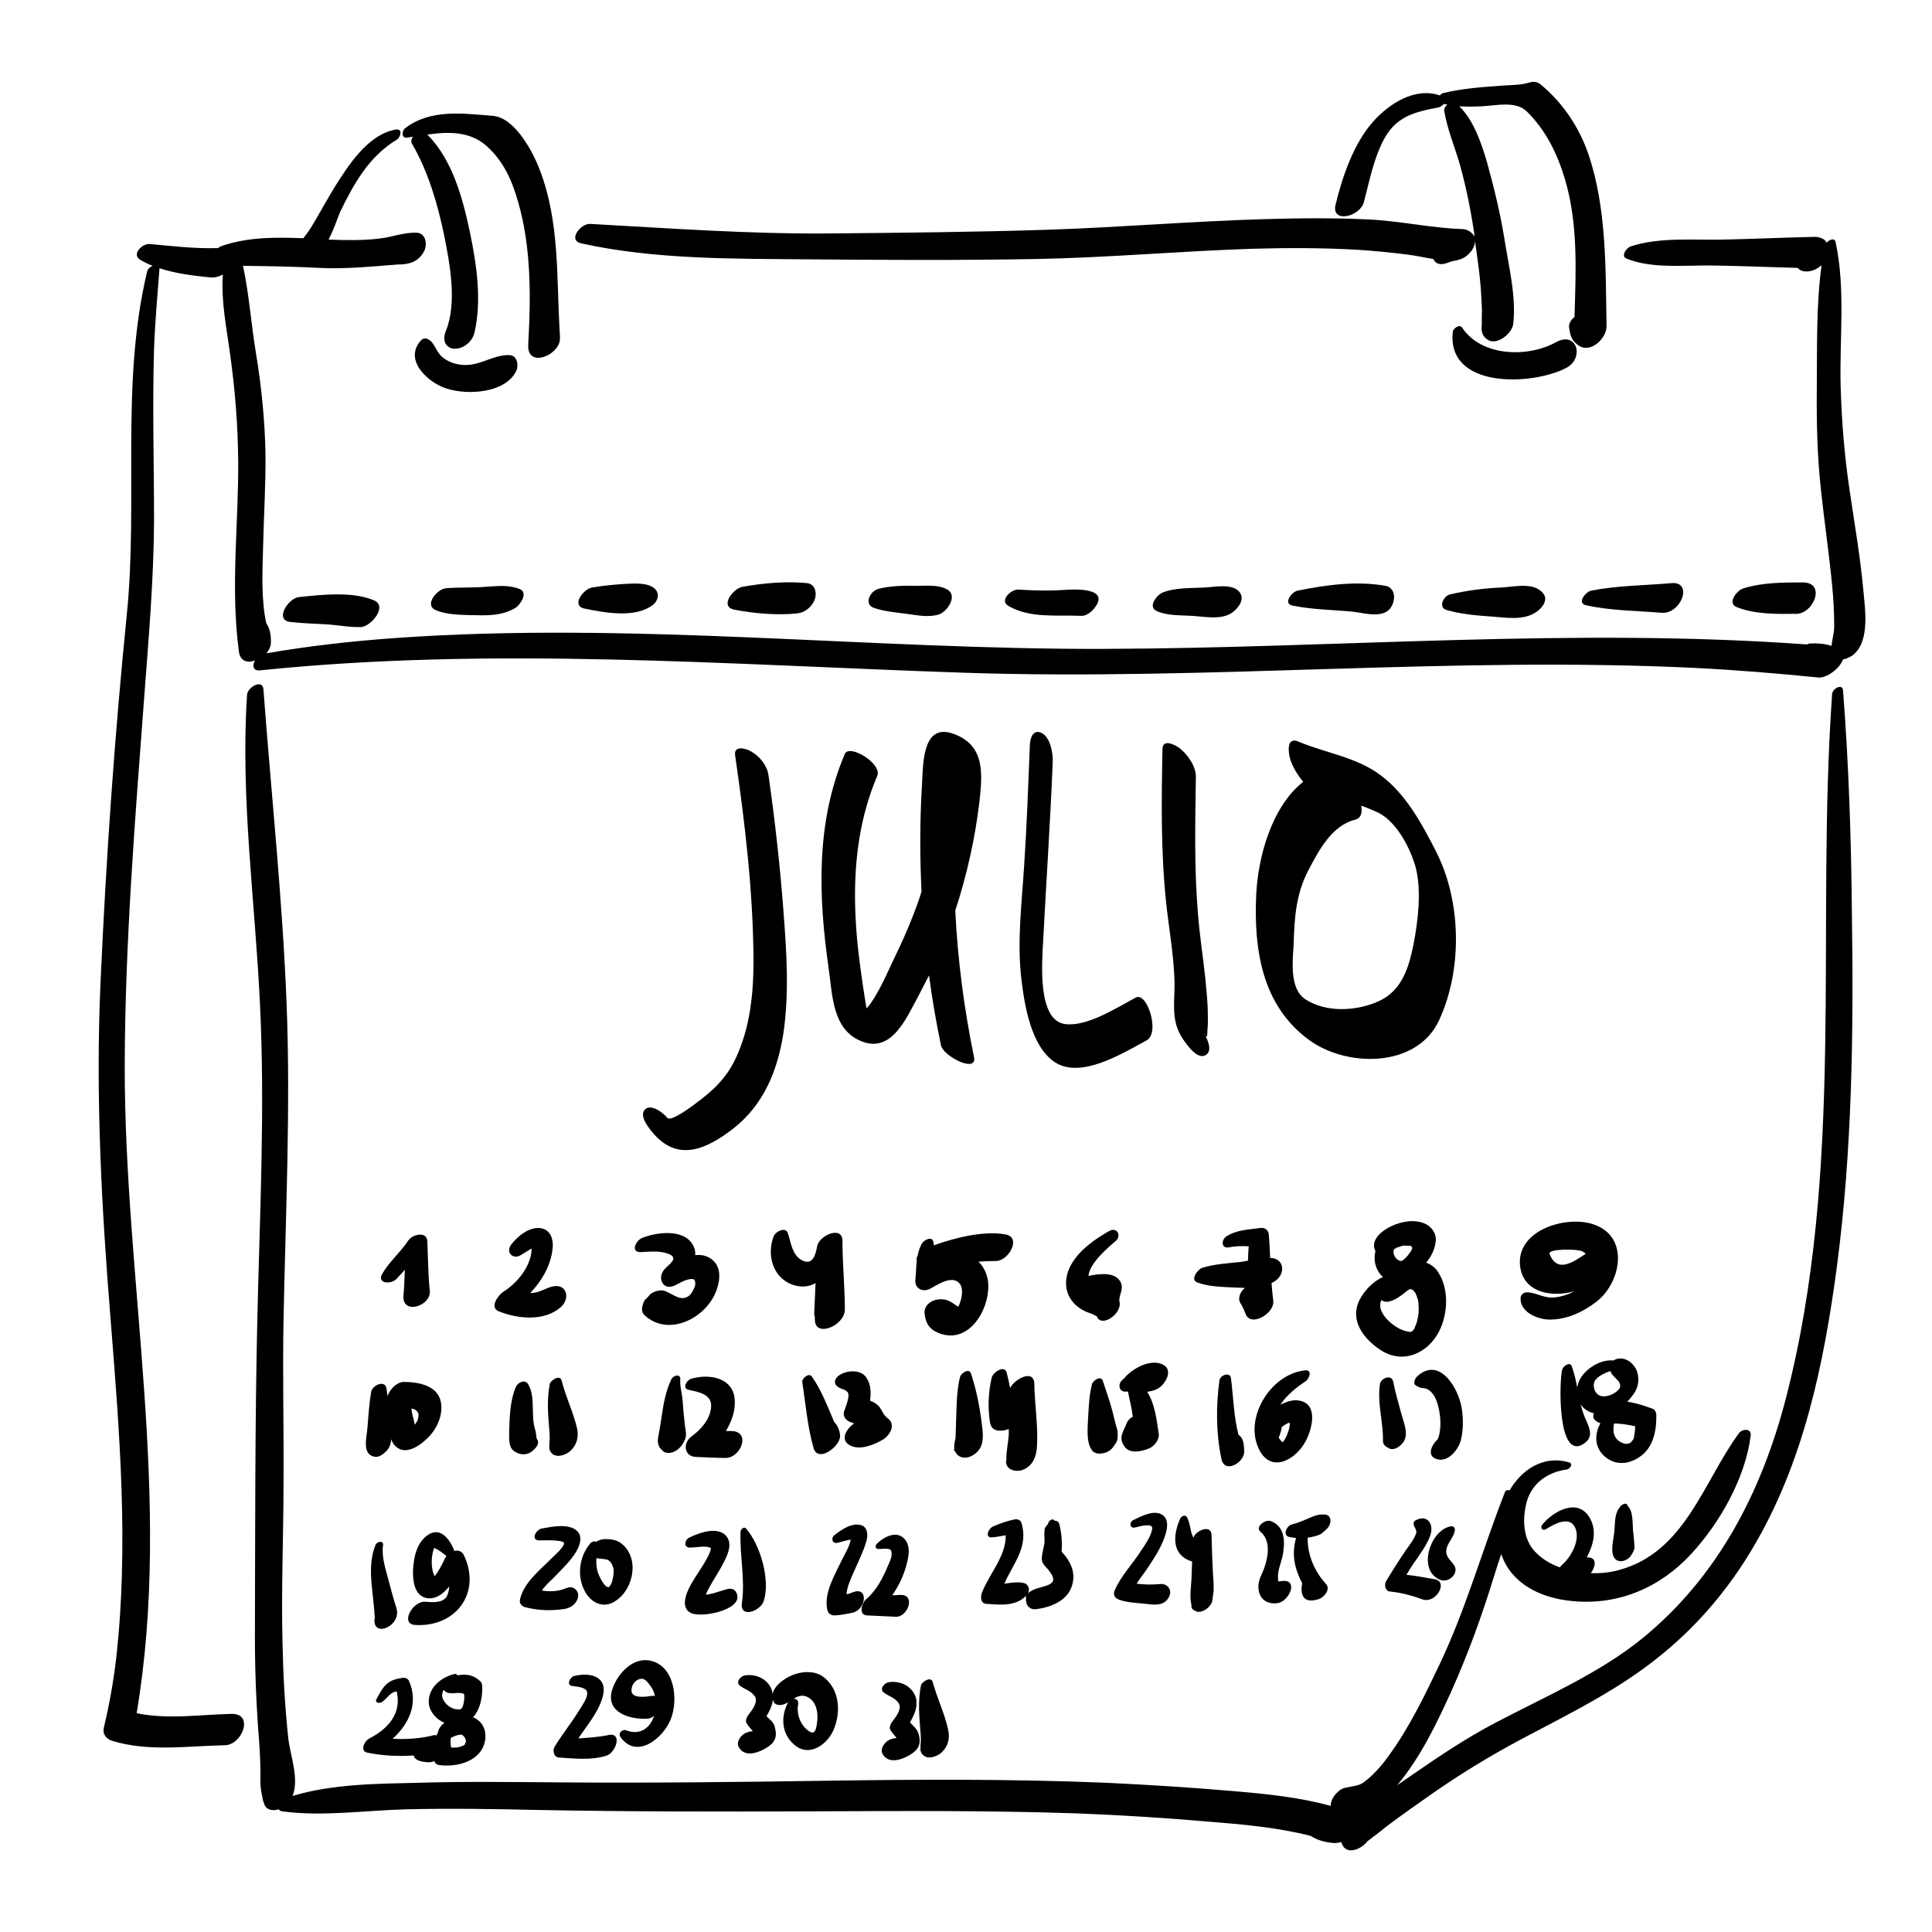 <?xml version="1.0" encoding="utf-8"?>
<!-- Generator: Adobe Illustrator 23.0.1, SVG Export Plug-In . SVG Version: 6.00 Build 0)  -->
<svg version="1.1" xmlns="http://www.w3.org/2000/svg" xmlns:xlink="http://www.w3.org/1999/xlink" x="0px" y="0px"
	 viewBox="0 0 566.9 566.9" style="enable-background:new 0 0 566.9 566.9;" xml:space="preserve">
<g id="Layer_3">
	<g id="Layer_3_1_">
		<path d="M542.7,143.7c-1.5-10-2.3-20.1-2.6-30.2c-0.4-13.9,1.5-28.8-1.5-42.5c-0.3-1.3-1.8-0.7-2.6,0.2c-0.6-1.2-2.2-1.7-3.5-1.7
			c-8.9,0.2-17.8,0.6-26.6,0.8c-8.9,0.2-18.9-0.8-27.4,2c-1.1,0.3-3.1,2.8-1.2,3.6c7.4,3,17,1.9,24.8,2c8.5,0.1,17,0.5,25.4,0.7
			c1.4,1.8,4.9,1.1,6.6-0.5c0.1,0,0.1-0.1,0.2-0.1c0.1-0.1,0.2-0.2,0.2-0.2c-1.6,11.8-1.3,24.2-1.4,35.9c-0.1,10,0.1,19.9,1.2,29.9
			c1,9.4,2.4,18.8,3.3,28.2c0.4,4,0.6,7.9,0.6,11.9c0,2.1-0.6,3.9-0.8,5.8c-2-0.6-3.8-0.8-6-0.7c-0.4,0-0.8,0.1-1.2,0.3
			c-68.7-5-137.6,1.1-206.3,1.3c-69.2,0.2-138.5-8.1-207.7-3.2c-12.7,0.9-25.4,2.3-38,4.5c0.8-1,1.3-2.1,1.3-3.3
			c0-2.3-0.3-3.9-1.4-5.6c-1.5-7.2-1.1-15.1-0.9-22.3c0.2-9.2,0.8-18.3,0.7-27.5c-0.2-9.9-1.2-19.7-2.8-29.4
			c-1.4-8.4-2-17.3-3.8-25.6c7.4,0.1,14.8,0.2,22.2,0.6c8,0.4,15.5-0.4,23.3-1c0.8,0,1.7,0,2.5-0.2c2.3-0.3,4.2-1.7,5.2-3.8
			c0.9-1.9,0.5-5.1-2.1-5.3c-3.8-0.2-7.4,1.3-11.1,1.7c-4.9,0.6-10,0.5-14.9,0.3c1.6-3,2.7-6.5,3.4-8.1c4-8.3,8.5-16.3,16.6-21.2
			c1.1-0.6,1.9-3.3-0.2-3c-8.3,1.4-14.1,10.7-18.2,17.2c-2.3,3.8-4.4,7.7-6.7,11.5c-0.7,1.2-1.6,2.2-2.3,3.2
			c-8.1-0.3-16.2-0.4-24,2.3c-0.3,0.1-0.7,0.3-1,0.6c-6.9,0.2-13.5-0.6-20.1-1.2c-2.1-0.2-5.4,3-2.8,4.6c1.2,0.7,2.4,1.3,3.7,1.8
			c-0.8,0.3-1.5,1-1.6,1.6c-7.9,32.7-2.6,67.5-6,100.8c-3.6,35.8-6.1,71.9-7.7,107.9c-1.5,33.3,0.3,66.2,3,99.4
			c2.6,32.8,5.3,65.9,1.6,98.8c-0.8,6.9-2,13.6-3.6,20.3c-0.5,2,0.6,3.4,2.4,4c10.7,3.3,22.1,1.5,33.1,1.3c5.1-0.1,8.6-9.3,2-9.2
			c-9.3,0.2-18.7,1.7-27.9-0.2c10.6-63.1-3.6-126.7-3.5-190.1c0.1-35.9,3-71.9,5.7-107.8c1.3-17.3,2.8-34.5,2.9-51.8
			c0-16.9-0.5-33.8,0-50.7c0.3-7.9,1-15.7,1.6-23.5c0-0.1,0-0.1,0-0.1c4.8,1.6,10,2.2,14.9,2.7c1.3,0.1,2.6-0.2,3.7-0.9
			c-0.6,7.7,1.1,15.8,2.1,23.3c1.5,10.6,2.3,21,2.4,31.6c0.1,18.8-2.3,37,0.2,55.8c0.4,2.9,2.6,3.4,4.7,2.6
			c-0.8,1.5-0.6,3.1,1.5,2.9c68.9-7.1,137.8-1.6,206.7,0.7c71.5,2.4,143.1-4.9,214.6-1.4c12,0.6,24,1.6,36,2.8
			c2.4,0.2,6.2-2.6,7.2-5.3c1.1-0.2,2.2-0.8,2.8-1.2c5.3-4.1,3.6-13.8,3.1-19.7C545.8,163,544.1,153.3,542.7,143.7z"/>
		<path d="M155,102c0.4,6,9.7,1.9,9.3-3c0-0.6,0-1.3-0.1-2c-0.9-15.9,0-32-5.8-47.1c-1.9-5.1-7.2-15.3-13.7-15.9
			c-8.8-0.7-18.3-2.1-25.8,3.6c-1,0.7-1.2,3.1,0.6,2.8c0.6-0.1,1.1-0.2,1.7-0.3c-0.5,0.6-0.7,1.4-0.3,2.1c4.7,8,7.5,17.6,9.4,26.7
			c1.7,8.5,3.9,20,0.5,28.3c-0.7,1.7-0.7,3.6,1,4.7c1,0.6,2.1,0.5,3.2,0.2c2-0.6,3.7-2.4,4.2-4.4c2.2-9.3,0.7-19.8-1.2-29
			c-2.1-10.1-5.1-21.7-12.6-29.2c6-0.9,12.3-1,17.1,3.1c5.2,4.5,7.8,10.4,9.6,16.9c3.6,12.5,3.7,26.6,3,39.6
			C155,100,155,101.1,155,102z"/>
		<path d="M428.8,67.2c-9-0.3-18.1-2.4-27.2-2.8c-10.2-0.5-20.4-0.4-30.5-0.1c-21.1,0.6-42.2,2.4-63.3,3.1
			c-21.4,0.7-42.9,0.9-64.4,1.1c-23.5,0.2-46.7-1.5-70.2-2.8c-2.8-0.2-6.7,4.8-2.7,5.7c21.6,4.8,45,4.5,67,4.7
			c22.2,0.2,44.4,0.3,66.6-0.1c21.1-0.4,42.1-2.3,63.1-3c10.4-0.3,20.9-0.3,31.3,0.3c4.8,0.3,9.7,0.8,14.5,1.4
			c2.5,0.3,5,0.9,7.6,1.3c0.5,1.3,1.9,2,4.2,1.1c0.7-0.3,1.4-0.5,2-0.6h0.1l0,0c1.7-0.4,3.1-0.7,4.7-2.7c0.8-1,1.2-2.1,1.2-3.1
			c0.8,5.7,1.7,11.6,1.9,17.4c0.1,1.5,0.2,3,0.1,4.6c0,0.4,0,1.7,0,2.6c-0.2,1.7,0,3.2,1.6,4.3c2.7,2,7.2-1.7,7.6-4.4
			c1-8-1.4-17.6-2.6-25.3c-1.2-7.4-3-14.8-5-22c-1.6-5.6-3.9-12.5-8.2-16.7c2.2,0.1,4.3,0.1,6.5,0c4.2-0.2,10-1.7,13.3,1.5
			c5.6,5.5,9,12.5,11.2,19.9c3.9,13.1,3.2,26.8,2.8,40.4c-1,0.8-1.7,1.9-1.6,3c0.4,2.6,0.7,4,3,5.5c3.5,2.2,8.1-2.4,8-5.8
			c-0.3-16.7,0.1-34.4-5.3-50.4c-2.7-7.9-7.5-15.1-13.9-20.4c-1-0.9-2.1-1.1-3.4-0.7c-2.8,0.9-6.1,0.7-9,1
			c-5.5,0.4-10.9,0.8-16.3,2.1c-0.4,0.1-0.8,0.4-1,0.7c-7.3-2.5-14.9,2.4-19.6,7.7c-5.7,6.4-9,16.1-11,24.3
			c-1.4,5.7,7.2,3.6,8.3-0.7c1.6-6.1,2.7-12,5.5-17.7c3.6-7.3,9-8.7,16.5-10.1c0.4-0.1,1-0.5,1.5-1c0.3,0.1,0.7,0.1,1,0.2
			c-0.6,0.5-1.1,1.2-0.9,2c0.9,5.3,3.1,10.5,4.6,15.7c1.9,6.9,3.3,13.9,4.3,21C431.9,68.2,430.7,67.2,428.8,67.2z"/>
		<path d="M151.4,109c0.9-1.7,0.4-4.7-1.9-4.8c-4.6-0.2-8.5,3.1-13.4,2.9c-2.3-0.1-4.7-0.9-6.4-2.4c-1.8-1.5-2.2-4.5-4.4-5.3
			c-0.6-0.2-1.2-0.1-1.6,0.3c-5.6,5.8,1.9,12.6,7.3,14.3C137.2,116,148.1,115.4,151.4,109z"/>
		<path d="M456.6,100.4c-8.3,4.6-21.9,4.3-27.6-4.3c-0.7-1.1-2.6,0.3-2.7,1.2c-1.9,16.8,23.1,15.9,33.2,10.7
			C465,105.2,462.8,97,456.6,100.4z"/>
		<path d="M87.7,175.2c-3.1,0.3-7.3,6.8-2.5,7.3c3.5,0.4,7.1,0.5,10.6,0.7c3.3,0.2,6.7,0.9,10.1,0.8c2.9-0.1,8.1-6.2,3.7-7.9
			C103.3,173.5,94.4,174.5,87.7,175.2z"/>
		<path d="M127.8,179c3.2,1.4,7.1,1.4,10.5,1.5c4.6,0.1,8.8,0.3,12.9-2.1c1.4-0.8,4-4.6,1.2-5.6c-3.5-1.3-6.5-0.8-10.1-0.6
			c-3.8,0.3-7.6,0.1-11.4,0.4C128.5,172.7,124.3,177.4,127.8,179z"/>
		<path d="M184,171.3c-3.4,0.2-6.9,0.5-10.3,1.1c-2.5,0.4-6.3,5.4-2.1,6.2c6,1.2,14.9,2.9,20.1-1.2c1.2-1,1.8-2.8,0.9-4.1
			C191,170.9,186.5,171.2,184,171.3z"/>
		<path d="M217.8,172.2c-2.7,0.5-6.8,5.8-2.3,6.7c5.7,1.1,12.5,1.7,18.3,1.1c2.2-0.2,4.2-1.7,5.1-3.7c0.9-1.9,0.5-4.9-2.1-5.2
			C230.7,170.5,223.8,171.1,217.8,172.2z"/>
		<path d="M268.8,171.9c-3.6-0.1-7.6,0-11.1,0.9c-2.5,0.7-4.3,4.6-1.2,5.6c2.9,1,6.4,1.3,9.4,1.7c3.2,0.4,6.1,1.1,9.3,0.3
			c2.7-0.7,6.1-5.7,2.6-7.5C275.2,171.5,271.8,171.9,268.8,171.9z"/>
		<path d="M312.3,173.1c-4.5,0.3-8.9,0.2-13.5-0.1c-2.1-0.1-5.7,3.2-2.9,4.8c6.3,3.7,14.3,2.6,21.3,2.9c2,0.1,3.8-1.8,4.7-3.4
			C324.5,172.4,315,172.9,312.3,173.1z"/>
		<path d="M353.3,172.4c-3.9,0.2-8.3,0-12,1.4c-1.7,0.6-4.7,4.2-1.9,5.5c3,1.4,7,1.2,10.3,1.4c3.6,0.2,8.6,1.3,11.8-0.9
			c1.8-1.3,4-4,2.1-6.2C361.4,171.1,356.2,172.3,353.3,172.4z"/>
		<path d="M380.8,173.3c-1.7,0.3-4.5,3.8-1.5,4.4c5.8,1.2,11.8,1.2,17.7,1.8c4.2,0.5,10.9,2.7,12-3.6c0.3-1.8-0.5-3.6-2.4-4
			C398,170.4,389.3,171.6,380.8,173.3z"/>
		<path d="M440.4,172.4c-5,0.2-10.1,0.9-14.9,2c-2,0.5-3.6,3.9-1,4.6c4.2,1.2,8.6,1.6,13,1.9c4.5,0.3,9.6,1.3,13.4-1.4
			c1.6-1.1,3.5-3.5,1.9-5.4C450.1,170.7,444.3,172.2,440.4,172.4z"/>
		<path d="M465.4,177.6c7.2,1.6,14.8,1.6,22.1,2.2c5.8,0.5,9.4-9.2,3-8.7c-7.9,0.7-15.9,0.7-23.6,2.2
			C465.2,173.7,462.6,177,465.4,177.6z"/>
		<path d="M526.4,180.1c5.5,0.7,9.7-9.1,2.7-9.2c-5.7,0-12.2,0-17.7,1.8c-1.6,0.5-4.7,4.2-1.9,5.4
			C514.6,180.2,521,180.2,526.4,180.1z"/>
		<path d="M540.8,202.6c-0.2-2.2-3.1-0.5-3.2,1c-4.9,69.1,4,139.3-13.7,207.2c-7.1,27.1-19.8,51.7-41.7,69.7
			c-12.8,10.5-28.8,17.3-43.4,25c-9,4.7-17.2,10.3-25.6,16.1c-1.1,0.7-2.1,1.5-3.2,2.2c6.7-8,11.5-17.9,15.8-27.4
			c4.9-10.9,9-22.2,12.5-33.6c0.7-2.2,1.4-4.5,2.2-6.8c2.8,8.4,11.1,12.9,20.9,13.8c13.6,1.3,25.8-4,34.9-13.9
			c8.4-9.1,15.8-22.2,17.4-34.6c0.3-2.3-2.5-2.1-3.5-0.7c-10.5,14.4-15.8,34.9-35.2,40.1c-2.5,0.7-5.3,1-8.2,0.9
			c1.2-1.6,2-4.4-0.6-4.6c-0.2,0-0.4,0-0.6,0c2-3.8,3.1-8.1,0.7-11.9c-3.6-5.7-10.7-1.5-13.8,2.3c-0.7,0.9,0.2,1.9,1.1,1.3
			c2.5-1.5,7.1-4.2,8.7-0.2c1.4,3.6-1.4,8.5-4,10.7c-0.2,0.2-0.4,0.4-0.6,0.7c-3.1-1.1-5.8-2.8-7.8-5.2c-2.9-3.5-3.1-8.7-2.2-12.9
			c1.2-6.1,6-9.8,12-10.6c0.9-0.1,2.1-1.7,0.7-2.1c-7.5-2.2-13.9,2.1-17.5,8.3c-0.3-0.4-1.1-0.1-1.3,0.4
			c-6.6,16.8-11.4,34.2-19.2,50.6c-4.4,9.2-8.9,18.6-15,26.9c-2,2.8-4.3,5.4-7,7.5c-1.7,1.3-3.1,1.2-5.8,1.8
			c-1.8,0.4-4.3,3.1-4.1,5.3c-9.1-2.5-18.6-3.5-28.1-4.3c-12.7-1.1-25.3-1.9-38-2.5c-27-1.1-54-1-80.9-0.6
			c-26.4,0.4-52.8,0.7-79.1,0.5c-13.8-0.1-27.5-0.3-41.3,0.1c-12.2,0.3-25.5,0.3-37.3,3.9c0.1-0.1,0.1-0.3,0.2-0.4
			c1.7-5.1-0.8-11.4-1.4-16.5c-1-9.3-1.5-18.5-1.7-27.9c-0.4-15.9,0.3-31.8,0.3-47.7c0.1-15.8-0.3-31.5,0-47.3
			c0.6-30.9,2.1-61.8,0.9-92.6s-4.5-61.6-6.8-92.3c-0.2-3.2-4.6-0.7-4.8,1.5c-2,30.3,2.4,60.9,3.8,91.1c1.5,30.8-0.1,61.8-0.8,92.6
			c-0.7,30.9-0.6,61.9-0.7,92.9c0,10,0.4,20,1.2,30.1c0.3,4,0.5,8,0.4,12.1c0,1.4,0.2,3,0.5,4.3c0.1,0.5,0.4,2.3,0.4,1.6
			c0.2,1.3,0.9,2.4,2.4,2.6l0,0c0.7,0.1,1.4,0,2.1-0.2c0.2,0.3,0.5,0.5,1,0.6c11.8,1.6,24.5-0.3,36.4-0.6c13-0.3,26-0.1,39,0.2
			c26.4,0.5,52.7,0.5,79.1,0.4c26.3-0.1,52.5-0.3,78.8,0.6c12.8,0.5,25.6,1.3,38.3,2.4c10.1,0.8,20.4,1.7,30.2,4.2
			c2,1.3,4.2,1.9,6.9,2.1c0.7,0,1.4-0.1,2.1-0.3c0,0.1,0.1,0.3,0.1,0.4c1.2,3.5,5.6,2,7.7-0.8c0,0,0,0,0.1,0
			c0.5-0.4,0.9-0.7,1.4-1.1c1.4-1,2.7-2.1,4.1-3.2c4-3,8.1-5.9,12.1-8.7c9.1-6.4,18.1-11.9,27.9-17.1c14.2-7.5,28.9-14.7,41.3-25.1
			c10.3-8.5,19.1-19,25.9-30.5c15-25.1,21-54.2,24.8-82.8c4.5-34.2,4.9-68.8,4.4-103.2C543.2,246.6,542.5,224.5,540.8,202.6z
			 M402.4,536c0,0.1,0.1,0.2,0.1,0.4C402.4,536.3,402.4,536.1,402.4,536z"/>
		<path d="M126.1,378.6c-0.5-4.7-0.5-9.5-0.7-14.3c-0.1-3.2-4.4-2.1-5.6-0.3c-2.3,3.5-5.5,6.1-7.6,9.7c-1.8,3,2.6,3.3,4.2,1.5
			c0.8-0.9,1.6-1.7,2.4-2.6c-0.1,2.5-0.2,5.1-0.4,7.5C117.8,386,126.7,383.3,126.1,378.6z"/>
		<path d="M147.6,379.1c-1.4,0.9-4.1,4.6-1.2,5.7c5.6,2.2,13.2,3,18.1-1.2c2.9-2.5,1.9-7.1-2.4-6.1c-1.8,0.4-3.3,1.5-5.2,1.8
			c-0.4,0.1-0.9,0.1-1.3,0.1c3.6-3.8,6.3-8.6,6.6-13.7c0.1-2.4-0.8-4.8-3.4-5.3c-3.4-0.6-7,2.4-8.8,4.8c-1.7,2.2,0.4,4.5,2.8,3.1
			c1-0.6,1.9-1.2,2.9-1.8c0.1-0.1,0.2-0.1,0.3-0.1c0,0.4-0.1,1.2-0.2,1.9C154.8,372.8,151.3,376.8,147.6,379.1z"/>
		<path d="M190.4,380c0.1-0.1,0.2-0.2,0.3-0.3C190.7,379.7,190.6,379.8,190.4,380z"/>
		<path d="M189.3,381.2c0.1-0.1,0.1-0.2,0.2-0.3C189.4,381.1,189.4,381.1,189.3,381.2z"/>
		<path d="M188.3,363.3c-1.7,0.7-3.4,4.2-0.3,4.1c2.7-0.1,5.5-0.5,8.1,0.5c2.9,1.1,0.9,2.6-0.7,4.1c-3,2.7-0.9,7.2,3,5
			c1.8-1,4.2-2.2,5.4-1.5c-0.1,0,0.2,0.5,0.2,0.8c0.1,0.6-0.1,1.2-0.3,1.6c-0.7,1.7-1.5,2.5-2.4,2.8c-1.8,0.7-3.4-0.6-5.7-1.7
			c-1.6-0.8-3.5-0.2-4.9,0.8c0.3-0.1-1.6,1.9-1.4,1.5c-0.8,1.3-1.5,3.4-0.2,4.6c7.1,6.6,18.2,0.8,21.1-7.2c1.2-3.2,1.5-7.1-1.5-9.3
			c-1.4-1-3-1.3-4.7-1.1c0.1-1.4-0.3-2.7-1.4-4C199.5,360.6,192.1,361.7,188.3,363.3z"/>
		<path d="M239.1,387.1c0,1.8,0.8,2.6,2,2.8c2.6,0.4,6.8-2.4,6.8-5.6c0-0.4,0-0.8,0-1.2c-0.1-6.3-0.7-12.7-0.7-19
			c0-4.6-6.8-1.6-7.4,1.5c-0.5,2.5-1.2,5.7-4.3,4.3c-3-1.4-3.4-5.2-4.3-8c-0.7-2.1-3.7-0.5-4.2,0.9c-2.2,5.8,0,12.7,6.3,14.4
			c2.2,0.6,4.2,0.3,6-0.7c-0.1,3.1-0.3,6.2-0.4,9.2C239.1,386.2,239.1,386.6,239.1,387.1z"/>
		<path d="M281.2,383.4c-0.2-0.1-0.4-0.2-0.7-0.4c-0.8-0.5-1.7-1.3-3-1.6c-2.7-0.7-6.6,0.8-6.2,4.2c0.4,2.8,1.4,4.4,4,5.5
			c8.7,3.6,14.8-6.3,14.7-13.8c0-2.6-1-5.3-2.9-7.1c1.7-0.1,3.5-0.2,5.2-0.2c3.6,0,7.6-6.9,2.7-7.8c-6.3-1.1-14.5,0.9-21,3.2
			c0-0.3-0.1-0.5-0.1-0.8c-0.2-2.1-2.8-0.8-3.4,0.3c-0.6,1.1-1,2.2-1.2,3.4c-0.3,0.5-0.4,1.1-0.3,1.5c-0.2,1.8-0.2,3.7-0.4,5.6
			c-0.3,2.8,2.3,4,4.6,2.6c2.9-1.7,6.6-3.8,8.5-1.2C282.8,378.4,282.2,381.4,281.2,383.4C281.3,383.3,281.3,383.4,281.2,383.4z"/>
		<path d="M317.5,384.3c0.9,0.5,1.9,0.9,2.8,1.2c1.5,0.6,1.6,1.2,1.3-0.1c0,0.2,0.1,0.4,0.1,0.5c1.1,4.1,7.6-0.3,6.8-3.9
			c-0.4-1.8,1.3-3.5,0.4-5.6c-1.4-3.3-6.4-2.7-9.5-2c0.2-3.7,5.9-8.5,7.9-10.2c1.9-1.5,0.5-4.3-1.8-3c-5.9,3.3-13.6,9-12.6,16.7
			C313.4,380.9,315.2,382.9,317.5,384.3z M321.6,385.3v-0.1l0,0C321.6,385.2,321.6,385.3,321.6,385.3z"/>
		<path d="M373.6,381.6c-0.2-1.7-0.4-3.4-0.5-5.1c0.4-0.2,0.9-0.5,1.3-0.8c2.4-1.8,2.6-5.4-0.4-6.4c-0.4-0.1-0.8-0.2-1.3-0.2
			c-0.1-2.3-0.2-4.6-0.4-6.9c-0.1-1.2-1.1-2-2.3-1.9c-3.5,0.5-6.9,0.5-10,2.4c-1.7,1-1.8,3.8,0.7,3.3c1.9-0.4,3.8-0.4,5.7-0.3
			c-0.1,1.4-0.2,2.8-0.2,4.2c-0.8,0.2-1.6,0.3-2.3,0.4c-3.7,0.4-7.5,0.6-11.1,1.7c-1.3,0.4-3.7,3.5-1.5,4.3
			c3.5,1.3,7.4,1.3,11.1,1.5c1,0,1.9,0.1,2.9,0.1c-1.4,1.1-2.3,3.2-1.2,4.7c0.6,0.9,0.9,1.7,1.3,2.7
			C366.8,389.8,374.2,385.3,373.6,381.6z"/>
		<path d="M398.9,381.5c-3,6.1,1.4,11.5,6.3,14.7c6.5,4.2,13.8,0.9,17.1-5.6c2.6-5.2,2.9-12.4-0.3-17.3c-0.9-1.5-2.2-2.3-3.5-2.8
			c1.5-1.9,2.6-4,2.8-6.5c0.2-2.2-1.4-4.2-3.3-5c-2.4-1-5-0.8-7.4-0.1c-2.9,0.8-7.9,3.5-7.4,7.1c0.1,0.4,0.2,0.8,0.4,1.1
			c-0.5,2-0.3,4.1,0.9,6.1c0.4,0.6,0.8,1.1,1.3,1.5C402.7,376.1,400.2,378.9,398.9,381.5z M411.4,370L411.4,370L411.4,370L411.4,370
			z M414.4,366C414.4,366,414.4,366.1,414.4,366L414.4,366L414.4,366L414.4,366z M413.8,378.4L413.8,378.4c0.1,0,0.1,0,0.1,0l0,0
			C413.9,378.4,413.8,378.4,413.8,378.4z M413.9,378.4h0.1C414,378.4,414,378.4,413.9,378.4L413.9,378.4z M414.2,390.8L414.2,390.8
			C414.2,390.7,414.3,390.7,414.2,390.8C414.3,390.7,414.3,390.7,414.2,390.8C414.3,390.7,414.3,390.7,414.2,390.8z M414.4,390.7
			L414.4,390.7C414.4,390.6,414.4,390.6,414.4,390.7C414.4,390.6,414.4,390.6,414.4,390.7z M415.8,387.7c0,0.1-0.2,0.7-0.3,0.9
			c-0.1,0.3-0.3,0.7-0.4,1c-0.1,0.1-0.1,0.2-0.1,0.3l-0.1,0.1c-0.1,0.1-0.3,0.4-0.4,0.5s-0.2,0.2-0.3,0.2l0,0c-0.1,0-0.1,0-0.1,0.1
			c-0.1,0-0.2,0-0.4,0c-0.2,0-0.4,0-1.1-0.2c-2.5-0.5-5.9-3.1-7.1-5.6c-0.7-1.3-0.6-2.5-0.2-3.5c0.8,0.5,1.8,0.6,2.7,0.3
			c1.8-0.6,3.1-1.6,4.6-2.8c0.1,0,0.1-0.1,0.1-0.1c0.2-0.1,0.4-0.3,0.6-0.4s0.3-0.2,0.3-0.2s0,0,0.2,0l0,0c0.1,0,0.2,0,0.3,0
			c0.1,0.1,0.4,0.2,0.5,0.2l0,0c0,0,0.1,0.2,0.3,0.4c0.1,0.1,0.1,0.2,0.2,0.2c0,0,0,0.1,0.1,0.1c0.2,0.3,0.3,0.7,0.5,1.1
			c0.4,1.2,0.3,0.8,0.5,1.9C416.4,384.7,416.3,385.6,415.8,387.7z M414.4,365.9L414.4,365.9L414.4,365.9L414.4,365.9z M413.8,365.5
			c0,0,0.1,0,0.1,0.1c0.1,0,0.2,0.1,0.3,0.2c0,0.1,0.1,0.1,0.1,0.1c0,0.1,0,0.2,0.1,0.2v0.1c-0.1,0.3-0.2,0.7-0.6,1.2
			c-0.4,0.7-1.3,1.7-1.7,2c0,0-1,0.8-0.4,0.4c-0.1,0-0.1,0.1-0.2,0.1c0,0-0.1,0-0.2,0.1l0,0c0.5-0.1-0.1-0.1-0.1,0
			c-0.2,0-0.4-0.1-0.4,0c-0.5-0.2-0.8-0.5-1-0.6c-0.6-0.6-1-1.5-0.9-2.3c0-0.2,0.1-0.3,0.1-0.5c0.4-0.2,0.8-0.5,1.2-0.7
			c-0.6,0.3,1.3-0.3,1.1-0.3c0.3-0.1,0.6-0.1,0.9-0.1c0,0,0.5,0,0.6,0c0.2,0,0.4,0.1,0.7,0.1C413.7,365.5,413.7,365.5,413.8,365.5z"
			/>
		<path d="M467.7,359.3c-7.9-2.8-22.6,1.5-21.7,11.9c0.7,7.8,8.8,9.7,15.9,7.7c-1.8,1-3.8,1.6-5.8,1.8c-3,0.3-5-1.3-7.8-1.5
			c-0.9-0.1-2,0.5-2.1,1.5c-0.4,4.2,4.9,6.5,8.5,6.5c5.1,0,9.8-2.2,13.8-5.3C475.6,376.4,478.3,363,467.7,359.3z M454.7,368
			c-0.7-1.7,8.1-1.5,9.4-0.9c0.5,0.2,0.9,0.5,1.2,0.8C461.6,370.3,457,373.7,454.7,368z"/>
		<path d="M108.9,408.5c-0.6,3.5-0.8,7.1-1.1,10.6c-0.2,2.7-1.6,7.5,1.9,8.3c1,0.3,2-0.2,2.9-0.9c0.1-0.1,0.2-0.1,0.2-0.2
			c1.4-1.1,1.9-2.5,2-4c0.3,1,0.9,1.9,1.8,2.5c3.2,2.3,7.6-1.4,9.6-3.6c2.4-2.7,3.9-6.6,3.1-10.1c-1.1-4.7-6.8-5.6-10.8-5.6
			c-1.8,0-3.5,1.6-4.3,3.1c-0.2,0.3-0.3,0.7-0.5,1c-0.1-0.7-0.2-1.5-0.3-2.2C113,404.8,109.2,406.4,108.9,408.5z M122.1,413.8
			L122.1,413.8c0.2,0.2,0.2,0.3,0.3,0.3c0,0.1,0.2,0.4,0.3,0.5c0,0,0,0.1,0.1,0.2c0,0.2,0,0.4,0,0.7l0,0l0,0c0,0.3-0.1,0.6-0.2,0.9
			c0,0,0,0,0,0.1c-0.1,0.3-0.2,0.6-0.4,0.8c0,0.1-0.2,0.3-0.3,0.5c-0.1,0.1-0.1,0.2-0.2,0.2c-0.2-1.2-0.6-2.3-0.8-3.5
			c-0.1-0.5-0.1-0.8-0.2-1.2c0.2,0.1,0.5,0.1,0.6,0.1c0.2,0.1,0.4,0.2,0.5,0.3C122,413.7,122.1,413.7,122.1,413.8z"/>
		<path d="M155.6,426.2c1-0.6,2.9-2.3,2.1-3.7c-0.2-0.3-0.3-0.6-0.3-0.7c-0.1-0.8-0.1-1.6-0.4-2.4c-1.3-4.1,0.2-9.4-2-13.2
			c-0.9-1.6-3-0.6-3.6,0.7c-1.8,4.1-1.9,9.4-2,13.8c0,1.6-0.1,3.8,1.2,4.9C151.9,426.7,154,427.2,155.6,426.2z"/>
		<path d="M164.8,405.1c-0.5-1.9-3.3-0.1-3.5,1.1c-0.7,3.7-0.6,7.4-0.3,11.1c0.1,1.6,0.3,3.1,0.3,4.7c0,0.4-0.1,1.5-0.1,1.7
			c0,0.3,0,0.5,0,0.6c-0.1,0.6,0,1.3,0.5,1.9c1.4,1.8,4.2,0.8,5.6-0.4c2-1.8,2.6-4.2,2-6.8C168.2,414.3,166,409.9,164.8,405.1z"/>
		<path d="M200.8,422.8c0.5-0.8,0.6-2.1,0.4-3c-0.3-1.7-0.4-3.4-0.6-5.1c-0.2-1.9-0.2-3.9-0.6-5.9c-0.2-1.2-0.5-2.7-0.4-4
			c0.2-1.8-2-1.3-2.6-0.1c-1.6,3.3-2.3,7.1-2.8,10.6c-0.3,2-0.6,4-1,6c-0.2,0.9-0.3,2,0.1,2.9c0.2,0.4,0.3,0.7,0.6,0.9
			c0.2,0.3,0.5,0.6,0.9,0.9l0,0c2.1,1.1,4.7-0.7,5.6-2.5l0,0C200.5,423.3,200.7,423.1,200.8,422.8z M193.8,424.8L193.8,424.8
			L193.8,424.8L193.8,424.8z"/>
		<path d="M200.4,423.5C200.2,423.9,200.3,423.9,200.4,423.5L200.4,423.5z"/>
		<path d="M215.6,410.8c-0.4-6.7-7.7-7.8-12.9-6.2c-1.2,0.4-2.6,2.7-0.7,3.2c3.3,0.7,7.3,1.4,6.6,5.6c-0.5,3.4-3.1,6.2-5.7,8.1
			c-2.6,1.9-2.2,5.9,1.3,6c2.9,0.1,5.8,0.3,8.8,0.3c4.4-0.1,7.4-7.7,1.7-7.9c-0.6,0-1.2,0-1.7,0
			C214.7,417.1,215.8,413.9,215.6,410.8z"/>
		<path d="M238.7,424.8c1.2,4.6,7.8-0.3,7.8-3.4c0-1.2-0.6-3.1-1.7-4.1c-2-4.6-3.7-9.3-6.6-13.4c-0.8-1.2-2.9,0.5-2.8,1.6
			C236.4,411.9,236.9,418.5,238.7,424.8z"/>
		<path d="M254.2,404.2c-1.7-2.5-5.8-2.1-7.9-0.7c-0.9,0.6-1.8,1.8-1,2.9c1,1.3,2.5,1,3.4,2.1c0.9,1-0.7,4.6-1,5.6
			c-0.5,1.5,0.6,2.8,1.9,3.2c0.4,0.1,0.7,0.2,1,0.4c-2.3,1.6-4.2,4.8-1.2,6.4s7.1-0.2,9.7-1.7c2.1-1.3,3.9-4.5,1.3-6.3
			c-1.1-0.8-1.5-2.1-2.3-3.2c-0.7-0.9-1.7-1.5-2.8-1.9C255.6,408.6,255.6,406.3,254.2,404.2z"/>
		<path d="M280.2,425.7c0.6,1.8,2.8,2.7,5.1,1.4c3-1.7,3.3-4.4,3-7.5c-0.6-5.6-1.6-11.2-3.4-16.6c-0.6-1.7-2.9,0-3.2,1
			c-0.9,3.7-1,7.4-1.1,11.2c-0.1,2.1-0.1,4.2-0.2,6.3c0,0.6-0.2,1.2-0.3,1.8c-0.1,0.4-0.1,0.9-0.1,1.3
			C279.9,425.9,280,426,280.2,425.7z M285.2,420.1C285.6,420.1,285.7,420.1,285.2,420.1L285.2,420.1z"/>
		<path d="M299.8,431.4c3.4-1.1,4.4-4.3,4.5-7.4c0.3-5.9-0.7-11.9-0.8-17.9c-0.1-4.6-5.9-1.4-7.1,1.2c-0.3-1.5-0.6-3-1-4.5
			c-0.7-2.5-4.1,0-4.4,1.4c-1,4.3-1.2,8.8-0.5,13.2c0.3,1.7,1.3,2.4,3,2.4c0.9,0,1.8-0.2,2.5-0.5c0,0.5,0,1.1,0,1.6
			c-0.1,2.2-0.8,5-0.7,7.5c0,0.1-0.1,0.3-0.1,0.4C295.1,431.1,297.7,432,299.8,431.4z M300,423.9C300.1,423.9,300.1,423.9,300,423.9
			c0.2,0,0.4,0,0.5,0C300.4,423.9,300.2,423.9,300,423.9z"/>
		<path d="M321.4,426.3c0.5,0.2,1,0.3,1.5,0.2c1.5,0,3-0.8,3.8-2c0.1-0.1,0.1-0.2,0.2-0.3c0.5-0.6,0.9-1.3,1-2
			c0.1-1,0.1-1.8-0.1-2.8c-0.5-1.6-0.9-3.3-1.3-5c-0.8-3.2-1.9-6.1-2.9-9.2c-0.6-1.8-3,0-3.2,1c-0.8,3.2-0.9,6.3-1.1,9.5
			c-0.1,2.8-0.7,7.5,1.1,9.8C320.5,425.8,320.9,426.1,321.4,426.3C321.3,426.2,321.3,426.3,321.4,426.3z M327.6,421.9
			c0-0.1,0-0.1,0-0.2C327.6,421.7,327.6,421.7,327.6,421.9C327.6,421.8,327.6,421.8,327.6,421.9z"/>
		<path d="M341.4,400.5c-3.5-2-9.1,0.9-11.6,4c-0.8,0.6-1.4,1.3-1.3,2.4s1.1,1.6,2.1,1.4c0.1,0,0.3,0,0.4,0.1c0,0,0,0,0,0.1
			c0.5,2.4,1.1,4.8,1.4,7.2c-0.8,0.4-1.5,1.1-1.8,1.9c-0.9,2.4-2.6,4.2-0.6,6.9c1.6,2.3,5.4,1.3,7.4,0.4c1.4-0.7,2.9-2.6,2.6-4.2
			c-0.6-4-1.1-8.8-3.4-12.3c1.2-0.2,2.3-0.4,3.4-1.1C342.1,405.9,344.2,402.1,341.4,400.5z"/>
		<path d="M363.4,421c-1.4-5.4-1.5-11.1-2.2-16.6c-0.3-2-3.2-0.9-3.4,0.7c-1,7.7-1,15.4,0.6,23c0.9,4.4,6.6,1.2,6.7-2.1
			C365,424.2,365,422,363.4,421z"/>
		<path d="M383.1,405.3c1.1-0.7,2.1-3.5-0.2-3.2c-10.2,1.1-18.2,14.3-13.3,23.5c3.5,6.5,10.1,2.9,13.1-2c2.1-3.4,4.5-11.4-1.3-12.6
			c-1.8-0.4-3.8,0.2-5.7,1.2C377.5,409.4,380.4,407.1,383.1,405.3z M378.4,417.5c0,0.2,0.1,0.5,0,1c-0.2,1.3-0.7,2.5-1.3,3.7
			c-0.1,0.2-0.5,0.7-0.7,1l0,0l0,0c-0.5-0.3-0.9-0.9-1.2-1.4c0.1-0.1,0.1-0.3,0.2-0.4c0.3-0.9,0.6-1.7,0.7-2.7
			c0.6-0.4,1.3-0.9,2-1.2C378.3,417.5,378.4,417.5,378.4,417.5z"/>
		<path d="M407.8,425.1c1.4,0.5,3-0.7,3.8-1.7c2-2.4,0.2-6.2-0.5-8.9c-0.8-3-1.7-6-2.3-9.1c-0.5-2.3-3.7-1-3.9,0.8
			c-0.8,5.6,1,11.1,0.9,16.6c0,1.2,0.9,1.8,1.9,2.2C407.7,425.1,407.8,425.1,407.8,425.1z"/>
		<path d="M428.9,413.2c-0.9-5.8-6.5-15.4-13.1-9.3c-0.6,0.6-1.4,2.2-0.2,2.7c-0.5-0.2,1.1,0.7,1.8,0.7c1,0,1.7,0.4,2.4,1
			c1.5,1.4,2.1,3.7,2.5,5.6c0.4,2.2,0.5,4.5,0.1,6.6c-0.1,0.7-0.3,1.3-0.6,1.9l0,0c0.1-0.3-0.2,0.2-0.2,0.2
			c-0.1,0.1-0.1,0.1-0.2,0.2c-1.2,1.2-2.6,4-0.4,5.1c3.4,1.7,6.7-2.1,7.6-5.1C429.4,419.8,429.4,416.3,428.9,413.2z M421.7,422.5
			L421.7,422.5L421.7,422.5L421.7,422.5z"/>
		<path d="M479.7,408.5c1.1-1.8,1.3-3.9,0.7-5.9c-0.8-2.6-3.7-4.8-6.4-3.7c-0.2,0.1-0.4,0.2-0.6,0.3c-4-0.4-8.6,2.7-10.1,6.1
			c-0.2,0.6-0.4,1.2-0.5,1.8c-0.4-2.1-0.9-4.2-1.6-6.2c-0.6-1.5-2.5,0-2.8,0.9c-0.9,3.2-1.5,26.8,6.2,21.9c3.5-2.2,1.5-5.2,0.3-8.1
			c-0.4-1.1-0.8-2.3-1.1-3.5c0.9,1.3,2.2,2.2,3.9,2.6c-0.3,0.6-0.3,1.4,0.2,1.9s1.1,0.8,1.7,1c-0.8,1.5-1.3,3.1-1.2,4.9
			c0.2,3,2.3,5.4,5.1,6.4c3,1,6.1-0.1,8.4-2c3.4-2.8,4.2-7.6,4.1-11.8c0-0.6-0.4-1.5-1-1.7c-2.1-0.8-4.8-1.7-7.5-2.1
			C478.3,410.4,479.1,409.5,479.7,408.5z M467.7,405.9c0.3-1.7,2.8-2.9,4.8-3.6c0.5,1.3,1.7,2.1,2.6,3.2c0,0.1,0.3,0.8,0.3,0.8
			c0,0.1,0,0.1,0,0.2s0,0.2,0,0.3v0.1c0,0.1-0.1,0.2-0.1,0.3v0.1c0,0,0,0-0.1,0.1s-0.3,0.4-0.4,0.5c-0.2,0.2-0.4,0.4-0.6,0.5
			c-0.1,0.1-0.1,0.1-0.1,0.1s-0.1,0.1-0.3,0.2c-0.9,0.6-1.9,0.9-2.8,1s-1.6-0.1-2.1-0.5C467.9,408.5,467.5,407.1,467.7,405.9z
			 M479,422.7c0.1-0.2-0.5,0.5-0.4,0.5c-0.5,0.4-1.3,0.7-2.5,0.2c-2.6-1-3-3.4-2.5-5.7c0.3,0,0.5,0,0.7,0c1.9,0.1,3.7,0.4,5.5,0.8
			c0,0.9-0.1,1.9-0.3,2.8C479.5,421.9,479.3,422.3,479,422.7z"/>
		<path d="M116.3,471.8c-0.9-2.8-1.6-5.6-2.4-8.5c-0.8-3-2-6.7-1.5-9.9c0.2-1.5-1.8-1.1-2.2-0.1c-1.6,3.9-1.5,8.1-1.1,12.2
			c0.2,2.2,0.5,4.5,0.7,6.7c0,0.4,0.1,1.8,0.2,2.6c0,0.1,0,0.2-0.1,0.2C109.3,480.8,118,477.1,116.3,471.8z"/>
		<path d="M124.9,470c-3.7-0.4-7.6,6.4-3.2,6.8c12,0.8,19.7-9.4,14.4-20.5c-0.6-1.2-1.7-1.5-2.8-1.2c0,0,0,0,0-0.1
			c-1.2-3.1-4-7.3-7.9-4.5c-3.2,2.3-4,6.5-4.2,10.2c-0.1,3,0.3,7.4,3.9,8.2c2.6,0.5,4.9-1.1,6.7-3.4c0,0.8-0.2,1.7-0.5,2.5
			C130.4,470.4,127.1,470.2,124.9,470z M127.4,454.2c1.2,0.5,2.7,1.6,3.6,2.4c-0.2,0.3-0.4,0.5-0.5,0.8c-0.8,1.7-1.7,3.5-2.9,5
			l-0.1,0.1c-0.1-0.2-0.2-0.4-0.2-0.5c-0.4-0.9-0.5-1.9-0.6-2.8C126.6,457.6,126.8,455.7,127.4,454.2z"/>
		<path d="M159,448.5c-1.8,0.3-3.4,3.5-0.7,3.5c0.6,0,7-0.3,7.2,0.8c0.1,1.1-2.8,3.6-3.5,4.3c-3.4,3.5-8.2,7.1-9.4,12.1
			c-0.3,1.2,0.4,2.1,1.5,2.4c4,1,7.6,1.1,11.6,0.5c1.8-0.3,3.5-1.5,3.9-3.4c0.4-2-1.5-3.6-3.4-2.7c-2.4,1-4.8,1.1-7.2,0.7
			c1-1.5,2.5-2.8,3.6-3.9c2.2-2.3,4.7-4.6,6.4-7.4c1.1-1.8,2.1-4.5,0.3-6.2C166.8,446.9,161.9,448,159,448.5z"/>
		<path d="M182.2,452.8c-1.3-1-3.2-1.2-4.7-1.2c-0.7,0-1.7,0.3-2.6,0.8c-0.5-0.3-1.4,0-1.8,0.6c-3.2,3.9-3.9,9.6-1.4,14.1
			c1.9,3.4,5.6,5,9,2.6C186.1,466.1,187.7,456.9,182.2,452.8z M179.6,464.1c-0.1,0.3-0.4,0.9-0.5,1.1c-0.2,0.3-0.4,0.5-0.5,0.5
			c-1.2,0.2-2.7-3-3.1-4.1c-0.5-1.4-0.6-2.9-0.5-4.4c1,0.2,2.1,0.2,3,0.4c1.2,0.3,1.7,1.6,2,2.6
			C180.2,461.5,179.9,462.9,179.6,464.1z"/>
		<path d="M202.7,465c-1.3,2.3-3.3,7,0.3,8.4c3.5,1.4,16.3-1.4,12.8-6.5c-0.6-0.9-1.9-0.8-2.8-0.5c-2,0.5-3.9,1.4-5.9,1.5
			c0.1-0.2,0.3-0.7,0.5-1.1c0.4-0.8,0.8-1.5,1.2-2.2c0.8-1.4,1.9-3.1,2.9-4.9c1.2-2.2,3.3-5.9,1.8-8.4c-2.2-3.8-8.3-1.6-11.3-0.1
			c-1.3,0.6-1.7,2.9,0.2,2.9c1.8,0,4.5-0.6,5.9,0c0.2,0.1,0.2,0.1,0.3,0.2c0,0.2-0.1,0.7-0.3,1.2C206.9,458.8,204.6,461.6,202.7,465
			z M208.6,454.2C208.7,454.2,208.7,454.2,208.6,454.2L208.6,454.2z"/>
		<path d="M217.3,449.4c-0.3,7,1.4,13.9,0.4,20.9c-0.7,4.7,5.4,2.5,6.4-0.5c2-6.2-1-16.5-5.2-21.3
			C218.3,447.8,217.3,448.8,217.3,449.4z"/>
		<path d="M250.3,467.2c-0.6,0.2-1.2,0.5-1.9,0.6c0.1-2.2,1.3-4.6,2.1-6.5c1.3-3,2.8-5.9,3.7-9c0.5-1.6,0.5-4-1.3-4.7
			c-2.8-1-5.9,1.2-8,2.8c-1.2,0.9-0.7,2.7,0.9,2.3c1.2-0.3,2.4-0.7,3.6-0.9c0.1,0,0.2,0,0.3-0.1c0,0,0,0.1-0.1,0.2
			c-0.4,2-1.7,4.1-2.6,5.9c-2,4.2-5.2,9.5-4.3,14.3c0.2,1.3,1.1,2,2.4,1.9c1.6-0.1,3.1-0.4,4.7-0.7
			C254.2,472.6,255,465.4,250.3,467.2z"/>
		<path d="M254.4,474c2.8,0.1,5.6,0.3,8.4,0.4c3.6,0.2,6-6.6,1.4-6.4c-0.8,0-1.6,0.1-2.4,0.1c2.4-3.4,4.1-7.5,4.7-11.3
			c0.4-2.2,0.1-4.6-1.9-5.9c-2.3-1.6-5.9,0.5-7.4,2.2c-0.4,0.4-0.4,1.3,0.3,1.4c0.8,0.1,3.5-0.4,3.9,0.4c0.7,1.2-0.3,3.3-0.8,4.4
			c-1.4,3.5-3.5,7.5-6.5,10C252.9,470.3,251.8,473.9,254.4,474z"/>
		<path d="M301.1,470c0.2,1.4,1.3,2.3,2.7,2.2c3.8-0.4,8.7-2.1,10.4-6c1.8-4.2,0.2-7.8-2.7-10.9c0.2-2.8,0-5.5-0.7-8.2
			c-0.1-0.5-0.6-0.8-1.1-0.9c-0.1,0-0.1,0.1-0.2,0.1c-0.6-1.1-1.9,0-2,0.9c0,0-0.8,0.9-0.9,1.2c-0.3,1.2-0.1,2.6-0.1,3.8
			c-0.1,1.8-0.9,3.8-0.8,5.5c0.1,1.3,1.5,2.3,2.2,3.3c4,5.2-3.6,3.8-6.2,6.5c0.5-1.2,0.1-2.7-1.3-3c-1.6-0.4-3.7-0.1-5.7,0.2
			c2.6-6,7.2-10.7,5-17.9c-0.2-0.7-1.1-1.1-1.8-1c-2.2,0.4-4.4,1.2-6.5,2.1c-1.3,0.5-2.6,3.4-0.3,3.2c1.3-0.1,2.7-0.4,4-0.6
			c0.1,6.2-4.8,11.2-7,16.9c-0.4,1.2-0.4,3.1,1.3,3.2c4,0.3,8.6,0.8,11.6-2.3C301.1,468.8,301,469.3,301.1,470z"/>
		<path d="M328.4,469.4c2.8,1,5.7,0.9,8.6,1.3c2.4,0.3,4.9,0.3,6.1-2.3c0.9-1.9-0.6-3.8-2.6-3.6c-2.4,0.2-4.7,0.2-7-0.1
			c0.9-1.4,2-2.8,2.9-4.1c2-3,4.1-6.1,5.3-9.5c0.7-2,1.5-5-0.5-6.5c-2.4-1.8-6.3,0.3-8.6,1.4c-1.3,0.6-1.2,2.6,0.5,2.2
			c0.7-0.2,5.2-1.5,5,0.3c-0.3,2.2-2,4.6-3.2,6.4c-2.4,3.8-5.9,7.4-7.7,11.5C326.5,467.7,326.9,468.9,328.4,469.4z"/>
		<path d="M355.9,461.5c-0.2-3.7-0.3-7.4-0.4-11.1c-0.1-3.2-4.6-1.4-5.3,0.8c-1-1.6-0.8-3.9-1.9-6c-0.5-0.9-1.7-0.3-2,0.4
			c-2.3,5.2-2.4,10.8,3.5,12.6c-0.1,1.8-0.1,3.6-0.2,5.3c-0.1,2.3-0.6,5,0,7.4c-0.1,0.9,0.3,1.4,0.8,1.6c1.8,1.5,5.5-1,5.4-3.5
			c0.1-0.8,0.3-1.8,0.3-2.1C356.2,465.1,356,463.3,355.9,461.5z M355.7,469.9c0-0.1,0.1-0.1,0.1-0.2
			C355.7,469.9,355.7,470,355.7,469.9z"/>
		<path d="M374.9,470.4c3.4-0.5,6.2-7,1.4-6.5c-1.5,0.1-1.2,0.5-1.3-1c-0.1-2,0.8-4.1,1.3-6.1c0.8-3.9,1-8.9-3.5-10.5
			c-1.5-0.5-4.7,1.7-2.9,3.2c3.6,3,1.9,9.1,0.1,12.9C368.1,466.5,369.8,471.1,374.9,470.4z"/>
		<path d="M388.3,444.4C388.3,444.4,388.2,444.4,388.3,444.4c-1.5-0.1-2.9,0.5-4.3,1.1c-1.6,0.7-3.2,1.4-4.9,1.8
			c-1.5,0.3-2.9,3.2-0.8,3.7c0.6,0.1,1.3,0.2,2,0.3c-1.4,4.9-0.4,9,1.8,13.3c-0.7,3.5,0.5,6.1,4.9,4.6c1.5-0.5,3.5-2.8,2.1-4.4
			c-3.4-3.7-5.5-8.6-5.4-13.6c0.8-0.1,1.6-0.3,2.4-0.5c0.5-0.1,1.3-0.5,1.7-0.7c-0.2,0.1,1.9-1.6,1.3-1.2
			C390.8,447.5,391.1,444.2,388.3,444.4z"/>
		<path d="M407.9,467c3.2,0.3,6.5,1.2,9.5,2.3c3.9,1.4,7.7-5.2,3.6-5.9c-2.7-0.5-5.5-1-8.3-1.3c2.1-3.9,5.3-7.2,6.9-11.3
			c1.3-3.4-0.6-6.6-4.2-4.7c-0.5,0.2-0.7,0.7-0.6,1.2c0.2,1,1.1,1.7,0.7,2.7c-0.6,1.7-1.8,3.2-2.8,4.6c-2.1,3.1-4.1,6.2-6,9.4
			C406.1,465.2,406.5,466.9,407.9,467z"/>
		<path d="M426.7,459.3c-1-1.5-2.6-2.5-2.3-4.5c0.3-2.2,2.2-3.6,2.5-5.8c0.1-0.9-0.6-1.3-1.4-1.1c-6,1.3-9.7,13.1-2.8,15.7
			C425.1,464.5,428.2,461.7,426.7,459.3z"/>
		<path d="M477.6,441.9c-0.2-1.3-1.9-0.5-2.4,0.5c-1.5,1.8-1.3,4.8-1.5,7c-0.2,2.1-1.4,6.3,0.2,8c1.3,1.4,3.8,0.5,4.7-1
			c0.5-0.8,1.1-1.7,1-2.7c-0.1-1.4-0.2-2.9-0.4-4.3C479,447.5,479.3,443.3,477.6,441.9z"/>
		<path d="M107.9,514.3c4.5,0.9,9,1.1,13.5,0.8c0.3,1.5,2.3,1.9,4.3,2c0.7,0,1.3-0.1,1.7-0.4c0.2,0.6,0.6,1.1,1.4,1.2
			c5.4,0.8,12.9-1.2,13.6-7.7c0.3-3.2-1.3-5.4-3.6-6.3c0.3-0.4,0.7-0.8,0.9-1.2c1.3-2.1,1.7-4.4,1.8-6.8c0-0.7,0.1-1.8-0.4-2.4
			c-0.7-0.7-1.4-1.2-2.3-1.6c-1.4-0.6-3.1-0.6-4.6-0.3c-0.1-0.3-0.4-0.5-0.9-0.4c-3.8,1-7.3,3.7-7.5,7.9c-0.1,2.8,2.1,5.4,4.6,6.4
			c-0.9,0.7-1.6,1.6-1.9,2.7c0,0.1,0,0.1,0,0.2c-0.2,0.3-0.3,0.5-0.4,0.8c-0.4-0.1-0.9-0.1-1.4,0.1c-3.8,0.9-7.7,1.1-11.5,0.9
			c4.8-4.3,7.7-10.4,4.8-17c-0.3-0.6-0.9-0.9-1.5-0.9c-4.8,0.5-5.9,2.3-8,6.2c-0.7,1.2,0.9,1.4,1.6,0.9c1.9-1.4,2.3-2.8,4.3-3.1
			c1.5,6.3-2.3,10.8-7.8,13.7C106.8,510.8,105.5,513.9,107.9,514.3z M136.5,511.6c0,0.1-0.1,0.2-0.1,0.2c0,0.1-0.1,0.1-0.1,0.2
			c0,0-0.1,0.1-0.2,0.1l0,0c0,0-0.1,0.1-0.2,0.1c-0.1,0-0.1,0.1-0.2,0.1c-0.1,0-0.1,0-0.2,0.1c-1,0.4-2,0.4-3.1,0.4
			c-0.2-1-0.3-2-0.1-2.9c0.2-0.1,0.5-0.2,0.7-0.3c0.3-0.1,0.6-0.3,1-0.4c0,0,1-0.2,0.4-0.1c1-0.2,1-0.2,1.8,0.4
			c-0.5-0.3,0.2,0.4,0.2,0.3c0.1,0.3,0.2,0.7,0.3,0.7c0,0.2,0,0.3,0,0.5l0,0v0.1C136.6,511.3,136.5,511.5,136.5,511.6z M129.8,497
			c0-0.2,0.1-0.6,0-0.3c0.2-0.5,0.2-0.6,0.4-0.9c0.1,0.3,0.4,0.5,0.7,0.7c1.7,0.9,3.7-0.3,5.3,0.6c0.1,1.2,0,2.1-0.3,3.3
			c0,0.1-0.2,0.4-0.2,0.5s-0.1,0.1-0.1,0.2c0,0,0,0.1-0.1,0.1l-0.1,0.1l-0.1,0.1c0,0-0.1,0-0.1,0.1c-0.1,0-0.2,0.1-0.3,0.1
			s-0.2,0-0.3,0s-0.1,0-0.2,0h-0.1c-0.2,0-0.4-0.1-0.6-0.1c-0.1,0-0.4-0.1-0.5-0.1c-0.4-0.1-0.7-0.3-1.1-0.5
			c-1.2-0.7-2.3-2.1-2.4-3.4C129.7,497.3,129.8,497.1,129.8,497z"/>
		<path d="M162.7,512.6c-0.6,1.1-0.2,3,1.3,3.1c4.5,0.3,9.7,0.9,14.1-0.6c2.6-0.9,4.6-6.8,0.5-6c-2.9,0.6-5.9,0.8-8.9,1
			c2.5-3.8,5.6-7.3,7-11.7c2-6.2-3-7.9-8.3-6.6c-1.1,0.3-2.3,2.6-0.6,2.9c1.3,0.2,4.4,0.3,4.5,2c0.1,1.6-1.4,3.6-2.2,4.9
			C167.8,505.4,165,508.8,162.7,512.6z"/>
		<path d="M179.7,495.6c-2.3,6.8,5,9,10.2,8.7c0.7,0,1.4-0.3,2-0.8c-1.1,3.6-4.2,5.8-8.2,4.2c-1-0.4-2.4,0.8-1.7,1.9
			c4.7,6.8,12.5,0.6,14.8-5.1s1.2-15.6-5.9-17.2C185.6,486.1,181.1,491.3,179.7,495.6z M188.2,492.6c1.2-0.1,2.2,1.5,2.8,2.3
			s0.9,1.7,1.2,2.7c-0.2,0-0.5,0-0.8,0c-1.4,0.2-6.4,1.1-6.1-1.8C185.4,494.2,186.6,492.7,188.2,492.6z"/>
		<path d="M231.2,499.6c-2.3,4.4-1.8,9.6,2.3,12.7c4.2,3.2,9.2-0.5,11-4.5c2.4-5.4,1.9-12.3-3.1-15.9c-2.3-1.6-5.5-1.5-8-0.7
			c-2.4,0.7-6.2,3.1-6.7,5.9c0-0.4-0.1-0.7-0.2-1.1c-1.1-3.3-4.6-4.9-7.9-4.4c-1.3,0.2-2.9,2-1.4,3.1c1.4,1,3,1.4,4.1,2.8
			c1.5,1.7-0.7,4.4-1.7,5.7c-0.5,0.6-1,1.8-0.5,2.5c0.5,0.8,1.2,1.5,1.8,2.3c-0.8,0-1.5,0.2-2.3,0.6c-1.2,0.6-2.6,2.5-1.9,3.9
			c1.8,3.6,6.5,1.6,8.9-0.1c2.2-1.6,2.4-3.4,1.7-5.8c-0.3-1.2-1.4-2.1-2.4-3c0.9-1.5,1.7-3.2,1.9-4.9c0.2,1.1,0.9,1.6,2,1.6
			c2.9,0,4.8-3.7,7.8-2.5c3.1,1.2,3.6,5.1,3.1,8c-0.3,2-0.7,3.5-2.7,1.9c-2.3-1.8-3.3-4.9-2.8-7.7
			C234.4,497.7,231.8,498.4,231.2,499.6z"/>
	</g>
	<path d="M421.3,249.7c-4.1-8-8.8-16.8-16.3-22.3c-7.1-5.3-16-6.4-24-9.8c-3.6-1.5-3,3.2-2.4,5.2c0.7,2.2,2.1,4.6,3.8,6.6
		c-9.4,7.4-13.3,22.4-13.8,33.2c-0.7,15.9,1.6,32.2,15.3,42.4c11.1,8.3,31.9,8.5,38.4-5.7C429.2,284.3,428.8,264.3,421.3,249.7z
		 M414.8,276.9c-1.4,7-3.4,13.9-10.5,17c-6.4,2.8-15.2,3.3-21.3-0.7c-4.7-3.1-3.7-11.3-3.4-16.2c0.2-7.7,0.7-14.9,4.4-21.8
		c3-5.7,6.8-13,13.7-14.7c1.7-0.5,2.1-2.1,1.7-4.1c1.7,0.6,3.4,1.3,5.1,2.1c5.5,2.8,9.5,10.7,11,16.4
		C417.1,261.7,416.1,270,414.8,276.9z"/>
	<path d="M273.7,493.6c-0.5-1.9-3.3-0.1-3.5,1.1c-0.7,3.7-0.6,7.4-0.3,11.1c0.1,1.6,0.3,3.1,0.3,4.7c0,0.4-0.1,1.5-0.1,1.7
		c0,0.3,0,0.5,0,0.6c-0.1,0.6,0,1.3,0.5,1.9c1.4,1.8,4.2,0.8,5.6-0.4c2-1.8,2.6-4.2,2-6.8C277.2,502.8,275,498.4,273.7,493.6z"/>
	<path d="M267,505.4c0.9-1.5,1.7-3.2,1.9-4.9c0-0.6,0-1,0-1.4s-0.1-0.7-0.2-1.1c-1.1-3.3-4.6-4.9-7.9-4.4c-1.3,0.2-2.9,2-1.4,3.1
		c1.4,1,3,1.4,4.1,2.8c1.5,1.7-0.7,4.4-1.7,5.7c-0.5,0.6-1,1.8-0.5,2.5c0.5,0.8,1.2,1.5,1.8,2.3c-0.8,0-1.5,0.2-2.3,0.6
		c-1.2,0.6-2.6,2.5-1.9,3.9c1.8,3.6,6.5,1.6,8.9-0.1c2.2-1.6,2.4-3.4,1.7-5.8C269,507.2,267.9,506.4,267,505.4z"/>
</g>
<g id="Layer_4">
	<path d="M341.1,219.9c-0.3,15.1-0.5,30.2,1.1,45.2c0.8,7.3,2.1,14.6,2.4,21.9c0.3,5.9-1.2,11.6,1.9,16.9c1,1.7,4.3,6.7,6.8,5.9
		c2.7-0.9,1.2-4.5,0.2-6.2c1,1.7,0.7-0.9,0.8-1.6c0.2-1.5,0.1-3,0.1-4.5c0-3.4-0.4-6.8-0.7-10.2c-0.7-6.5-1.7-12.9-2.2-19.3
		c-1.1-13.3-0.8-26.6-0.6-39.9c0.1-3.2-2.4-6.7-4.8-8.6C344.5,218.4,341.1,216.7,341.1,219.9L341.1,219.9z"/>
	<path d="M302.2,218.5c-0.5,11.9-0.9,23.8-1.7,35.7c-0.7,11-2.1,22.1-0.8,33.1c0.9,7.6,2.8,19.6,9.7,24.3c7.7,5.2,20.1-2.6,27-6.3
		c4.1-2.2,0.2-14.3-3.1-12.6c-5.5,2.9-14.2,8.6-20.7,7.8c-8.4-1-6.8-18.7-6.5-24.6c0.9-17.5,2.1-34.9,2.8-52.4
		c0.1-2.5-0.7-7.1-3.2-8.4C303.3,213.9,302.3,216.2,302.2,218.5L302.2,218.5z"/>
	<path d="M215.7,221.6c2.9,19.9,5.3,40.2,5.4,60.2c0,9.8-1,19.7-5.2,28.7c-1.9,4.1-4.6,7.4-8,10.3c-1.5,1.3-10.8,8.8-12.1,7.2
		c-1.1-1.4-4.7-4.2-6.5-2.5c-1.9,1.8,1,5.4,2.1,6.7c7.4,9,15.9,5,23.7-1c9-7,13.1-17.1,14.8-28.2c1.7-11.8,0.9-23.7,0-35.5
		c-1-13.4-2.5-26.7-4.4-40c-0.4-2.9-2.6-5.6-5.1-7C218.9,219.6,215.3,218.6,215.7,221.6L215.7,221.6z"/>
	<path d="M280,215.4c-9.7-3.7-9.1,9.5-9.5,15.5c-0.6,10.2-0.6,20.5-0.1,30.7c-0.2,0.6-0.4,1.2-0.6,1.9c-2.2,6.4-4.9,12.6-7.9,18.7
		c-1.1,2.2-4.2,9.8-7.6,13.7c-0.1-0.3-0.1-0.6-0.2-0.9c-0.6-3.6-1.1-7.1-1.6-10.7c-0.9-6.5-1.5-13.1-1.6-19.7
		c-0.2-12.6,1.5-25.2,6.5-36.9c1.6-3.6-8.2-9.5-9.5-6.5c-8.5,20-7.8,41.5-4.8,62.6c1.2,8.1,1,18.6,10.1,21.9
		c8.6,3.1,12.8-7.1,16.1-13.1c1.1-2.1,2.2-4.3,3.3-6.4c0.9,6.9,2.1,13.7,3.5,20.5c0.7,3.3,10.7,8.3,9.7,3.5
		c-2.9-14.2-4.8-28.6-5.5-43c3.4-10.4,5.8-21.1,7.1-32C288.3,226.9,289,218.8,280,215.4z"/>
</g>
</svg>
